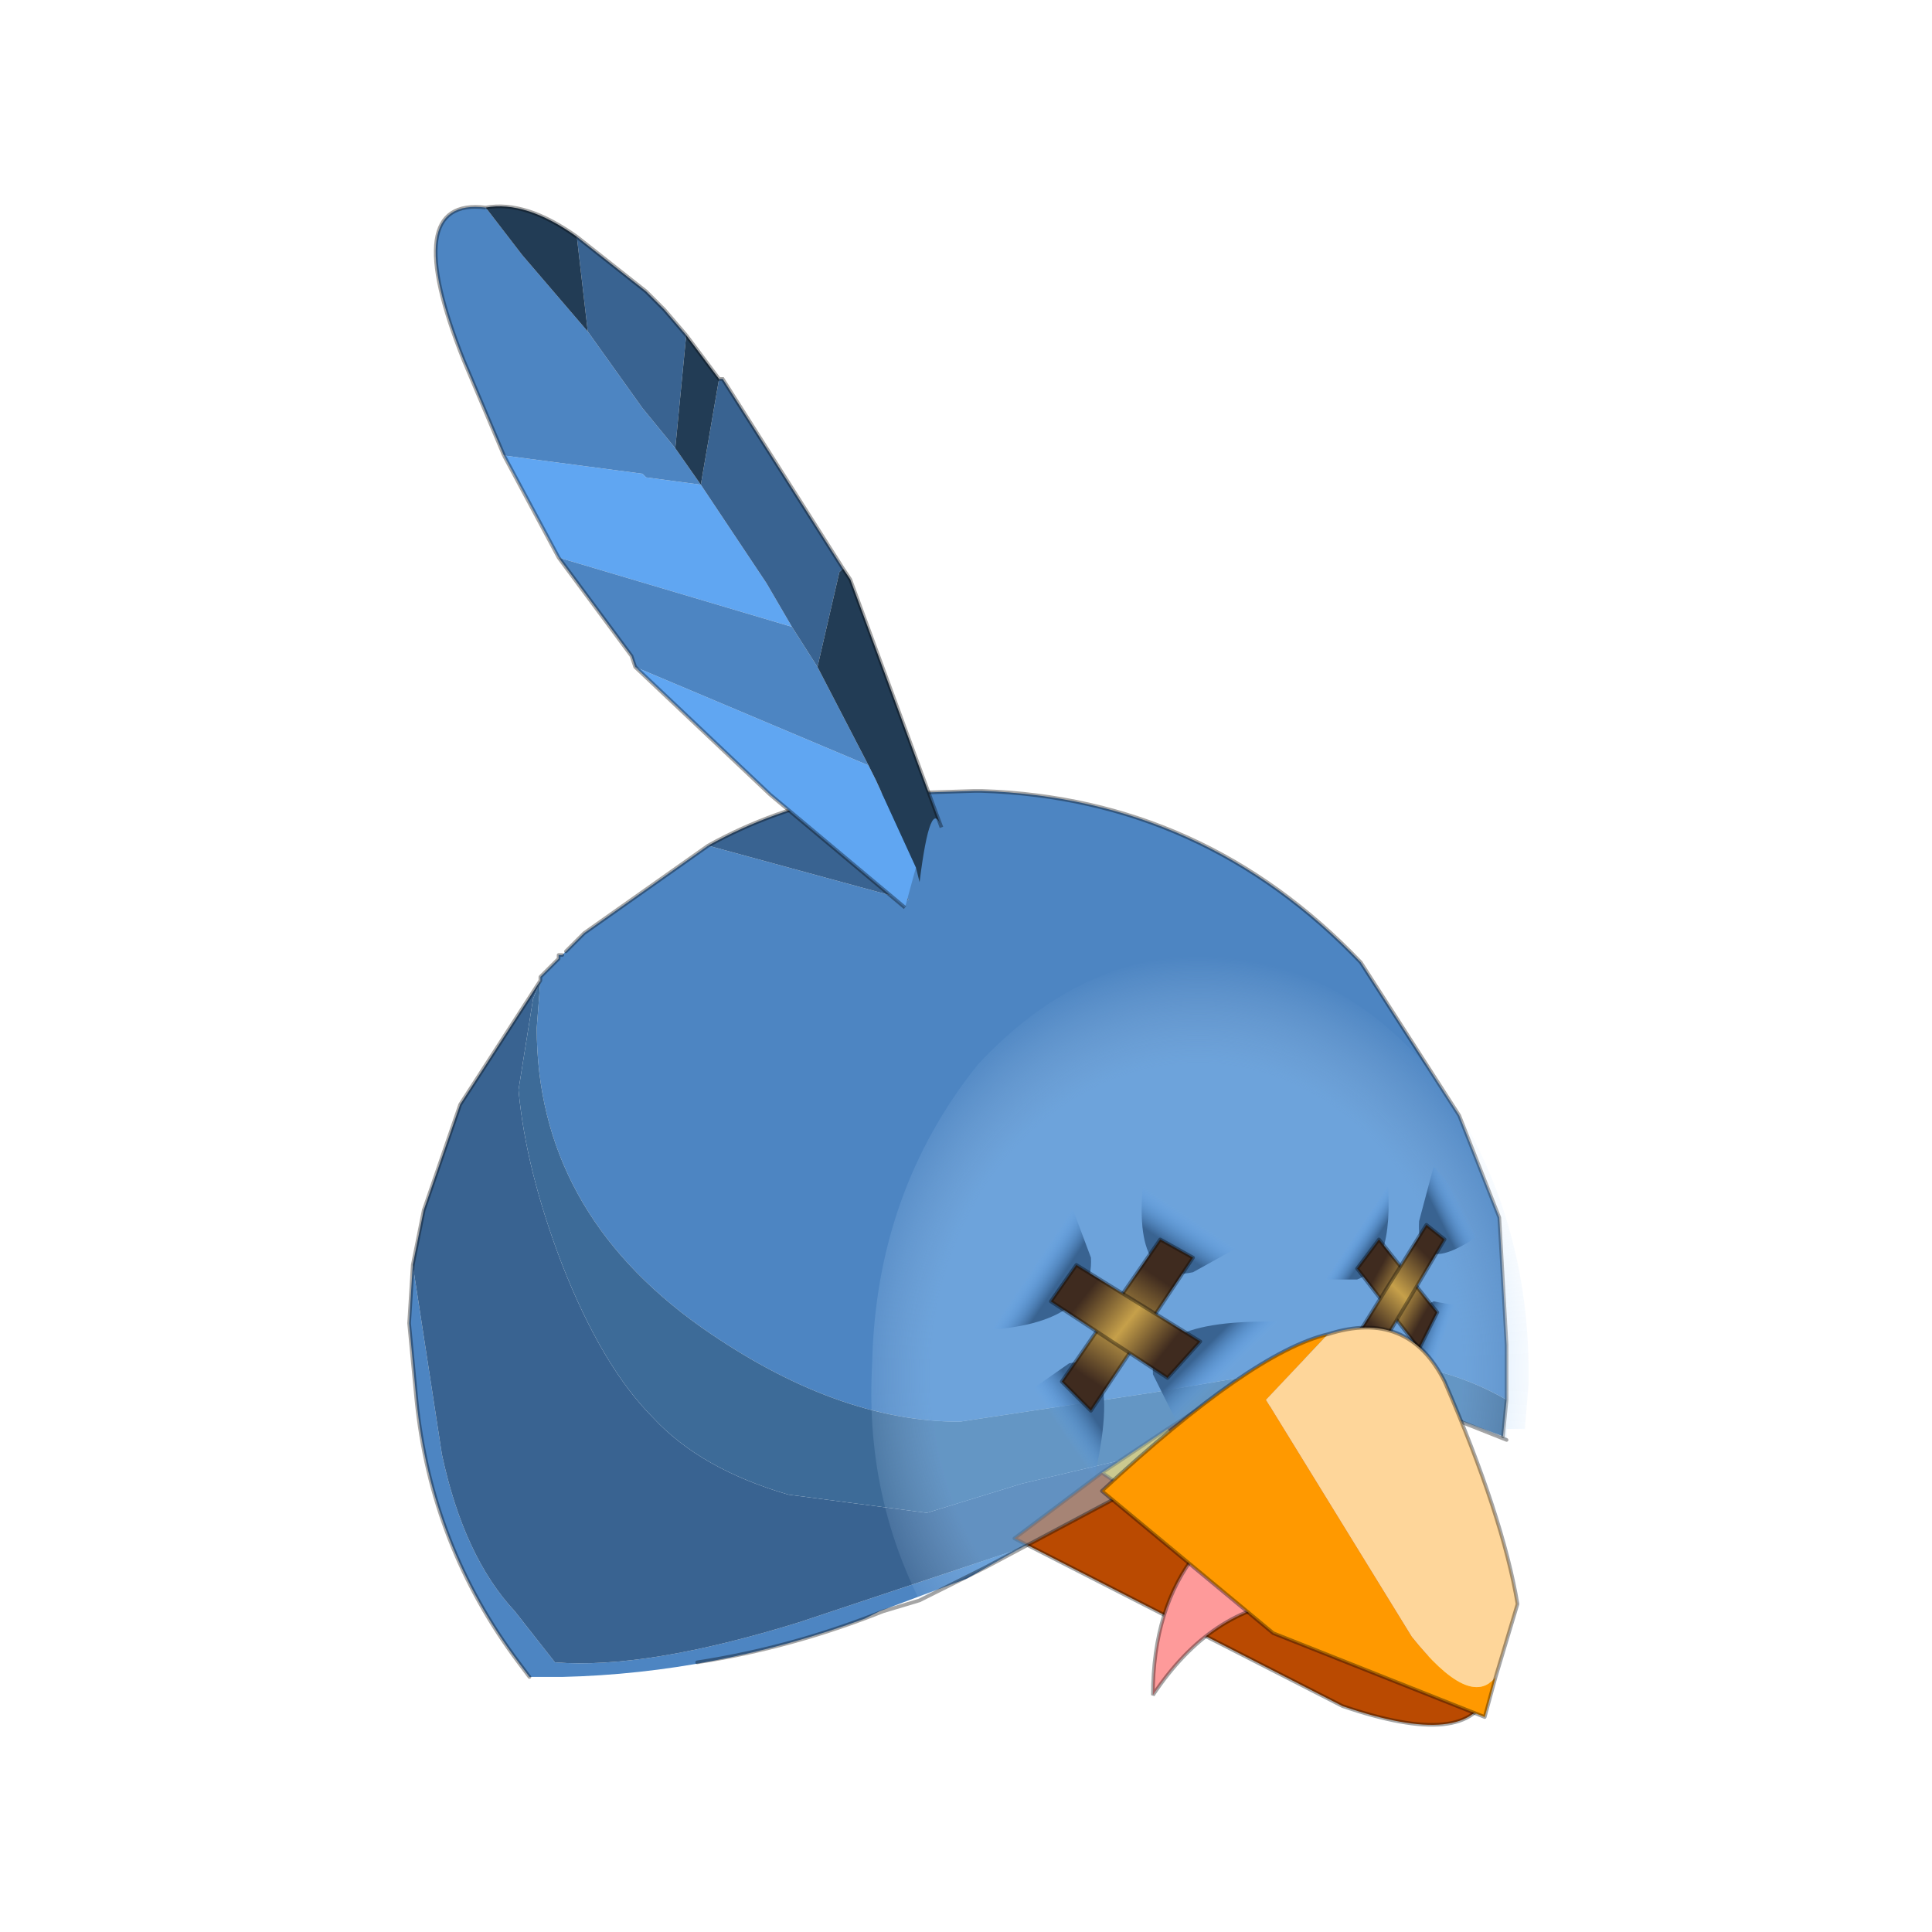 <?xml version="1.0" encoding="UTF-8" standalone="no"?>
<svg xmlns:xlink="http://www.w3.org/1999/xlink" height="440.0px" width="440.0px" xmlns="http://www.w3.org/2000/svg">
  <g transform="matrix(10.0, 0.0, 0.0, 10.0, 0.0, 0.0)">
    <use height="44.0" transform="matrix(0.909, 0.0, 0.0, 0.909, 2.0, 2.0)" width="44.0" xlink:href="#sprite0"/>
  </g>
  <defs>
    <g id="sprite0" transform="matrix(1.0, 0.0, 0.0, 1.0, 0.0, 0.0)">
      <use height="44.0" transform="matrix(1.0, 0.0, 0.0, 1.0, 0.0, 0.0)" width="44.0" xlink:href="#shape0"/>
      <use height="20.8" transform="matrix(1.827, 0.0, 0.0, 1.827, 8.05, 3.0)" width="15.35" xlink:href="#sprite1"/>
    </g>
    <g id="shape0" transform="matrix(1.0, 0.0, 0.0, 1.0, 0.0, 0.0)">
      <path d="M44.0 44.0 L0.0 44.0 0.0 0.0 44.0 0.0 44.0 44.0" fill="#43adca" fill-opacity="0.0" fill-rule="evenodd" stroke="none"/>
    </g>
    <g id="sprite1" transform="matrix(1.0, 0.0, 0.0, 1.0, 0.0, 0.0)">
      <use height="20.8" transform="matrix(1.0, 0.0, 0.0, 1.0, 0.0, 0.0)" width="15.35" xlink:href="#sprite2"/>
    </g>
    <g id="sprite2" transform="matrix(1.0, 0.0, 0.0, 1.0, 7.75, 27.6)">
      <use height="20.8" transform="matrix(1.0, 0.0, 0.0, 1.0, -7.75, -27.6)" width="15.35" xlink:href="#shape1"/>
    </g>
    <g id="shape1" transform="matrix(1.0, 0.0, 0.0, 1.0, 7.75, 27.6)">
      <path d="M-5.95 -17.05 L-5.95 -17.0 -5.95 -17.05" fill="#9b0000" fill-rule="evenodd" stroke="none"/>
      <path d="M-1.55 -19.55 L0.0 -19.6 0.1 -19.6 Q3.15 -19.5 5.3 -17.25 L6.65 -15.15 7.2 -13.75 7.3 -12.0 7.3 -11.8 7.3 -11.4 7.3 -11.25 Q6.35 -11.8 5.1 -11.8 L2.45 -11.35 -0.2 -10.95 Q-1.9 -10.95 -3.75 -12.25 -6.0 -13.85 -6.0 -16.35 L-5.95 -17.0 -5.95 -17.05 -5.7 -17.3 -5.7 -17.35 -5.65 -17.35 -5.6 -17.4 -5.35 -17.65 -3.65 -18.85 -0.9 -18.1 -1.35 -19.1 -1.55 -19.55 M0.6 -9.2 L-0.1 -8.8 -1.3 -8.35 -1.5 -8.25 Q-3.55 -7.5 -5.65 -7.45 L-6.1 -7.45 -6.25 -7.65 Q-7.45 -9.25 -7.65 -11.25 L-7.75 -12.3 -7.7 -13.1 -7.3 -10.5 Q-7.0 -9.1 -6.3 -8.35 L-5.75 -7.65 Q-4.5 -7.55 -2.4 -8.2 L0.6 -9.2" fill="#4d85c2" fill-rule="evenodd" stroke="none"/>
      <path d="M-1.55 -19.55 L-1.35 -19.1 -0.9 -18.1 -3.65 -18.85 Q-2.75 -19.35 -1.7 -19.55 L-1.55 -19.55 M3.1 -10.5 L2.7 -10.3 0.6 -9.2 -2.4 -8.2 Q-4.5 -7.55 -5.75 -7.65 L-6.3 -8.35 Q-7.0 -9.1 -7.3 -10.5 L-7.7 -13.1 -7.55 -13.85 -7.05 -15.3 -5.95 -17.0 -6.05 -16.75 -6.25 -15.5 Q-6.15 -14.4 -5.65 -13.1 -5.1 -11.7 -4.4 -11.0 -3.75 -10.3 -2.55 -9.95 L-0.65 -9.7 0.65 -10.1 2.55 -10.55 3.1 -10.5" fill="#396391" fill-rule="evenodd" stroke="none"/>
      <path d="M-5.95 -17.0 L-6.0 -16.35 Q-6.0 -13.85 -3.75 -12.25 -1.9 -10.95 -0.2 -10.95 L2.45 -11.35 5.1 -11.8 Q6.35 -11.8 7.3 -11.25 L7.25 -10.75 4.85 -11.65 3.1 -10.5 2.55 -10.55 0.65 -10.1 -0.65 -9.7 -2.55 -9.95 Q-3.75 -10.3 -4.4 -11.0 -5.1 -11.7 -5.65 -13.1 -6.15 -14.4 -6.25 -15.5 L-6.05 -16.75 -5.95 -17.0" fill="#3d6b98" fill-rule="evenodd" stroke="none"/>
      <path d="M7.3 -11.25 L7.3 -11.4 7.3 -11.8 7.3 -12.0 7.2 -13.75 6.65 -15.15 5.3 -17.25 Q3.15 -19.5 0.1 -19.6 L0.0 -19.6 -1.55 -19.55 -1.7 -19.55 Q-2.75 -19.35 -3.65 -18.85 L-5.35 -17.65 -5.6 -17.4 M-5.65 -17.35 L-5.7 -17.35 -5.7 -17.3 -5.95 -17.05 M7.3 -11.25 L7.25 -10.75 M-6.1 -7.45 L-6.25 -7.65 Q-7.45 -9.25 -7.65 -11.25 L-7.75 -12.3 -7.7 -13.1 -7.55 -13.85 -7.05 -15.3 -5.95 -17.0 -5.95 -17.05" fill="none" stroke="#000000" stroke-linecap="round" stroke-linejoin="round" stroke-opacity="0.353" stroke-width="0.05"/>
      <path d="M5.15 -11.85 L5.7 -11.3 Q7.45 -8.2 7.05 -7.25 6.55 -7.05 5.45 -7.75 L1.75 -10.25 2.65 -10.85 5.05 -8.5 Q8.35 -5.85 5.15 -11.85" fill="#ffcc33" fill-rule="evenodd" stroke="none"/>
      <path d="M2.65 -10.85 L4.05 -11.75 5.15 -11.85 Q8.35 -5.85 5.05 -8.5 L2.65 -10.85" fill="#a94401" fill-rule="evenodd" stroke="none"/>
      <path d="M7.05 -7.25 Q6.8 -6.45 5.05 -7.05 L0.55 -9.35 1.75 -10.25 5.45 -7.75 Q6.55 -7.05 7.05 -7.25" fill="#ba4a01" fill-rule="evenodd" stroke="none"/>
      <path d="M5.15 -11.85 L5.7 -11.3 Q7.45 -8.2 7.05 -7.25 6.8 -6.45 5.05 -7.05 L0.55 -9.35 1.75 -10.25 2.65 -10.85 4.05 -11.75 5.15 -11.85 M7.05 -7.25 Q6.55 -7.05 5.45 -7.75 L1.75 -10.25" fill="none" stroke="#000000" stroke-linecap="round" stroke-linejoin="round" stroke-opacity="0.353" stroke-width="0.05"/>
      <path d="M-0.75 -8.5 Q-1.5 -10.0 -1.4 -11.75 -1.35 -14.1 0.05 -15.85 1.45 -17.35 3.2 -17.35 5.05 -17.25 6.35 -15.65 7.65 -13.8 7.6 -11.45 L7.55 -10.85 7.3 -10.85 7.3 -10.7 4.9 -11.65 2.5 -10.2 0.15 -8.95 -0.75 -8.5" fill="url(#gradient0)" fill-rule="evenodd" stroke="none"/>
      <path d="M7.3 -10.7 L4.9 -11.65 2.5 -10.2 0.15 -8.95 -0.75 -8.5 -1.25 -8.35 Q-2.5 -7.85 -3.8 -7.65" fill="none" stroke="#000000" stroke-linecap="round" stroke-linejoin="round" stroke-opacity="0.353" stroke-width="0.05"/>
      <path d="M2.45 -7.2 Q2.45 -8.4 3.05 -9.15 L4.4 -8.5 Q3.25 -8.4 2.45 -7.2" fill="#fe9a9a" fill-rule="evenodd" stroke="none"/>
      <path d="M2.45 -7.2 Q2.45 -8.4 3.05 -9.15 L4.4 -8.5 Q3.25 -8.4 2.45 -7.2 Z" fill="none" stroke="#000000" stroke-linecap="butt" stroke-linejoin="miter" stroke-miterlimit="3.0" stroke-opacity="0.353" stroke-width="0.05"/>
      <path d="M5.25 -12.9 Q5.8 -13.1 5.65 -14.45 L4.75 -12.9 5.25 -12.9" fill="url(#gradient1)" fill-rule="evenodd" stroke="none"/>
      <path d="M6.15 -10.75 L6.85 -12.5 6.3 -12.6 Q5.8 -12.4 6.15 -10.75" fill="url(#gradient2)" fill-rule="evenodd" stroke="none"/>
      <path d="M6.1 -11.95 L6.35 -12.45 5.55 -13.45 5.25 -13.05 6.1 -11.95" fill="url(#gradient3)" fill-rule="evenodd" stroke="none"/>
      <path d="M6.1 -11.95 L6.35 -12.45 5.55 -13.45 5.25 -13.05 6.1 -11.95 Z" fill="none" stroke="#000000" stroke-linecap="round" stroke-linejoin="round" stroke-opacity="0.353" stroke-width="0.05"/>
      <path d="M6.1 -13.7 Q6.05 -12.85 7.05 -13.6 L6.3 -14.45 6.1 -13.7" fill="url(#gradient4)" fill-rule="evenodd" stroke="none"/>
      <path d="M4.3 -11.6 L5.35 -11.05 5.6 -12.0 Q5.65 -12.7 4.3 -11.6" fill="url(#gradient5)" fill-rule="evenodd" stroke="none"/>
      <path d="M5.2 -12.05 L5.5 -11.85 6.45 -13.45 6.2 -13.65 5.2 -12.05" fill="url(#gradient6)" fill-rule="evenodd" stroke="none"/>
      <path d="M5.2 -12.05 L5.5 -11.85 6.45 -13.45 6.2 -13.65 5.2 -12.05 Z" fill="none" stroke="#000000" stroke-linecap="round" stroke-linejoin="round" stroke-opacity="0.353" stroke-width="0.05"/>
      <path d="M7.15 -7.45 L7.0 -6.9 4.1 -8.05 1.75 -10.0 Q3.8 -11.9 4.85 -12.15 L4.0 -11.25 6.0 -8.0 Q6.8 -7.0 7.15 -7.45" fill="#ff9900" fill-rule="evenodd" stroke="none"/>
      <path d="M7.15 -7.45 Q6.8 -7.0 6.0 -8.0 L4.0 -11.25 4.85 -12.15 Q5.95 -12.5 6.45 -11.5 7.25 -9.65 7.45 -8.45 L7.15 -7.45" fill="#fed69a" fill-rule="evenodd" stroke="none"/>
      <path d="M4.85 -12.15 Q3.8 -11.9 1.75 -10.0 L4.1 -8.05 7.0 -6.9 7.15 -7.45 M4.85 -12.15 Q5.95 -12.5 6.45 -11.5 7.25 -9.65 7.45 -8.45 L7.15 -7.45" fill="none" stroke="#000000" stroke-linecap="round" stroke-linejoin="round" stroke-opacity="0.353" stroke-width="0.05"/>
      <path d="M-3.75 -23.8 L-2.85 -22.45 -2.5 -21.85 -5.7 -22.8 -6.45 -24.2 -4.55 -23.95 -4.5 -23.9 -3.75 -23.8 M-0.8 -18.55 L-0.95 -18.0 -2.8 -19.55 -4.65 -21.3 -1.45 -19.95 -1.35 -19.75 -0.8 -18.55" fill="#60a6f2" fill-rule="evenodd" stroke="none"/>
      <path d="M-6.7 -27.6 L-6.2 -26.95 -5.3 -25.9 -4.55 -24.85 -4.1 -24.3 -3.75 -23.8 -4.5 -23.9 -4.55 -23.95 -6.45 -24.2 -7.0 -25.5 Q-7.9 -27.75 -6.7 -27.6 M-2.5 -21.85 L-2.15 -21.3 -1.45 -19.95 -4.65 -21.3 -4.7 -21.45 -5.7 -22.8 -2.5 -21.85" fill="#4d85c2" fill-rule="evenodd" stroke="none"/>
      <path d="M-5.3 -25.9 L-5.45 -27.2 -4.5 -26.45 -4.25 -26.2 -3.95 -25.85 -4.1 -24.3 -4.55 -24.85 -5.3 -25.9 M-3.5 -25.25 L-3.45 -25.25 -1.8 -22.65 -1.85 -22.6 -2.15 -21.3 -2.5 -21.85 -2.85 -22.45 -3.75 -23.8 -3.5 -25.25" fill="#396391" fill-rule="evenodd" stroke="none"/>
      <path d="M-5.45 -27.2 L-5.3 -25.9 -6.2 -26.95 -6.7 -27.6 Q-6.15 -27.7 -5.45 -27.2 M-4.1 -24.3 L-3.95 -25.85 -3.5 -25.25 -3.75 -23.8 -4.1 -24.3 M-2.15 -21.3 L-1.85 -22.6 -1.8 -22.65 -1.7 -22.5 -0.45 -19.1 Q-0.6 -19.55 -0.75 -18.35 L-0.8 -18.55 -1.35 -19.75 -1.45 -19.95 -2.15 -21.3" fill="#223c55" fill-rule="evenodd" stroke="none"/>
      <path d="M-5.45 -27.2 Q-6.15 -27.7 -6.7 -27.6 M-3.95 -25.85 L-4.25 -26.2 -4.5 -26.45 -5.45 -27.2 M-6.45 -24.2 L-7.0 -25.5 Q-7.9 -27.75 -6.7 -27.6 M-1.8 -22.65 L-3.45 -25.25 -3.5 -25.25 -3.95 -25.85 M-1.8 -22.65 L-1.7 -22.5 -0.45 -19.1 M-0.95 -18.0 L-2.8 -19.55 -4.65 -21.3 -4.7 -21.45 -5.7 -22.8 -6.45 -24.2" fill="none" stroke="#000000" stroke-linecap="butt" stroke-linejoin="miter" stroke-miterlimit="3.0" stroke-opacity="0.353" stroke-width="0.05"/>
      <path d="M3.0 -13.0 Q2.1 -12.8 2.35 -14.5 L3.9 -13.5 3.0 -13.0" fill="url(#gradient7)" fill-rule="evenodd" stroke="none"/>
      <path d="M1.5 -9.6 L0.3 -11.05 1.3 -11.75 Q2.15 -11.95 1.5 -9.6" fill="url(#gradient8)" fill-rule="evenodd" stroke="none"/>
      <path d="M1.6 -11.1 L1.2 -11.5 2.55 -13.45 3.0 -13.2 1.6 -11.1" fill="url(#gradient9)" fill-rule="evenodd" stroke="none"/>
      <path d="M1.6 -11.1 L1.2 -11.5 2.55 -13.45 3.0 -13.2 1.6 -11.1 Z" fill="none" stroke="#000000" stroke-linecap="round" stroke-linejoin="round" stroke-opacity="0.353" stroke-width="0.05"/>
      <path d="M1.6 -13.2 Q1.65 -12.25 0.0 -12.2 L1.3 -14.0 1.6 -13.2" fill="url(#gradient10)" fill-rule="evenodd" stroke="none"/>
      <path d="M4.6 -12.3 L2.9 -10.7 2.45 -11.6 Q2.4 -12.45 4.6 -12.3" fill="url(#gradient11)" fill-rule="evenodd" stroke="none"/>
      <path d="M3.1 -12.05 L2.65 -11.55 1.05 -12.6 1.4 -13.1 3.1 -12.05" fill="url(#gradient12)" fill-rule="evenodd" stroke="none"/>
      <path d="M3.1 -12.05 L2.65 -11.55 1.05 -12.6 1.4 -13.1 3.1 -12.05 Z" fill="none" stroke="#000000" stroke-linecap="round" stroke-linejoin="round" stroke-opacity="0.353" stroke-width="0.05"/>
    </g>
    <radialGradient cx="0" cy="0" gradientTransform="matrix(0.006, 2.0E-4, -2.0E-4, 0.007, 3.05, -11.6)" gradientUnits="userSpaceOnUse" id="gradient0" r="819.2" spreadMethod="pad">
      <stop offset="0.741" stop-color="#91c5f7" stop-opacity="0.471"/>
      <stop offset="1.0" stop-color="#c8e1fb" stop-opacity="0.0"/>
    </radialGradient>
    <linearGradient gradientTransform="matrix(1.0E-4, 7.0E-4, -0.002, 0.003, 5.8, -13.7)" gradientUnits="userSpaceOnUse" id="gradient1" spreadMethod="pad" x1="-819.2" x2="819.2">
      <stop offset="0.0" stop-color="#60a6f2" stop-opacity="0.0"/>
      <stop offset="0.361" stop-color="#396391"/>
    </linearGradient>
    <linearGradient gradientTransform="matrix(-2.0E-4, -9.0E-4, 0.001, -0.003, 5.9, -11.7)" gradientUnits="userSpaceOnUse" id="gradient2" spreadMethod="pad" x1="-819.2" x2="819.2">
      <stop offset="0.0" stop-color="#60a6f2" stop-opacity="0.0"/>
      <stop offset="0.361" stop-color="#396391"/>
    </linearGradient>
    <linearGradient gradientTransform="matrix(-4.0E-4, -4.0E-4, -5.0E-4, 9.0E-4, 5.5, -12.1)" gradientUnits="userSpaceOnUse" id="gradient3" spreadMethod="pad" x1="-819.2" x2="819.2">
      <stop offset="0.016" stop-color="#3f2b1f"/>
      <stop offset="0.478" stop-color="#c6a04a"/>
      <stop offset="0.965" stop-color="#3f2b1f"/>
    </linearGradient>
    <linearGradient gradientTransform="matrix(-5.0E-4, 3.0E-4, -0.001, -0.002, 6.5, -13.2)" gradientUnits="userSpaceOnUse" id="gradient4" spreadMethod="pad" x1="-819.2" x2="819.2">
      <stop offset="0.0" stop-color="#60a6f2" stop-opacity="0.0"/>
      <stop offset="0.361" stop-color="#396391"/>
    </linearGradient>
    <linearGradient gradientTransform="matrix(7.0E-4, -6.0E-4, 0.002, 0.001, 5.05, -12.25)" gradientUnits="userSpaceOnUse" id="gradient5" spreadMethod="pad" x1="-819.2" x2="819.2">
      <stop offset="0.0" stop-color="#60a6f2" stop-opacity="0.0"/>
      <stop offset="0.361" stop-color="#396391"/>
    </linearGradient>
    <linearGradient gradientTransform="matrix(4.0E-4, -7.0E-4, -5.0E-4, -5.0E-4, 5.5, -13.1)" gradientUnits="userSpaceOnUse" id="gradient6" spreadMethod="pad" x1="-819.2" x2="819.2">
      <stop offset="0.016" stop-color="#3f2b1f"/>
      <stop offset="0.478" stop-color="#c6a04a"/>
      <stop offset="0.965" stop-color="#3f2b1f"/>
    </linearGradient>
    <linearGradient gradientTransform="matrix(-1.0E-4, 9.0E-4, 0.003, 0.002, 2.15, -13.5)" gradientUnits="userSpaceOnUse" id="gradient7" spreadMethod="pad" x1="-819.2" x2="819.2">
      <stop offset="0.0" stop-color="#60a6f2" stop-opacity="0.0"/>
      <stop offset="0.361" stop-color="#396391"/>
    </linearGradient>
    <linearGradient gradientTransform="matrix(3.0E-4, -0.001, -0.002, -0.003, 1.9, -10.95)" gradientUnits="userSpaceOnUse" id="gradient8" spreadMethod="pad" x1="-819.2" x2="819.2">
      <stop offset="0.0" stop-color="#60a6f2" stop-opacity="0.0"/>
      <stop offset="0.361" stop-color="#396391"/>
    </linearGradient>
    <linearGradient gradientTransform="matrix(6.0E-4, -9.0E-4, 9.0E-4, 6.0E-4, 2.65, -11.85)" gradientUnits="userSpaceOnUse" id="gradient9" spreadMethod="pad" x1="-819.2" x2="819.2">
      <stop offset="0.016" stop-color="#3f2b1f"/>
      <stop offset="0.478" stop-color="#c6a04a"/>
      <stop offset="0.965" stop-color="#3f2b1f"/>
    </linearGradient>
    <linearGradient gradientTransform="matrix(9.0E-4, -1.0E-4, 0.002, -0.003, 0.9, -12.2)" gradientUnits="userSpaceOnUse" id="gradient10" spreadMethod="pad" x1="-819.2" x2="819.2">
      <stop offset="0.0" stop-color="#60a6f2" stop-opacity="0.0"/>
      <stop offset="0.361" stop-color="#396391"/>
    </linearGradient>
    <linearGradient gradientTransform="matrix(-0.001, -1.0E-4, -0.003, 0.003, 3.35, -12.4)" gradientUnits="userSpaceOnUse" id="gradient11" spreadMethod="pad" x1="-819.2" x2="819.2">
      <stop offset="0.0" stop-color="#60a6f2" stop-opacity="0.0"/>
      <stop offset="0.361" stop-color="#396391"/>
    </linearGradient>
    <linearGradient gradientTransform="matrix(-7.0E-4, -5.0E-4, 8.0E-4, -0.001, 2.65, -13.05)" gradientUnits="userSpaceOnUse" id="gradient12" spreadMethod="pad" x1="-819.2" x2="819.2">
      <stop offset="0.016" stop-color="#3f2b1f"/>
      <stop offset="0.478" stop-color="#c6a04a"/>
      <stop offset="0.965" stop-color="#3f2b1f"/>
    </linearGradient>
  </defs>
</svg>
